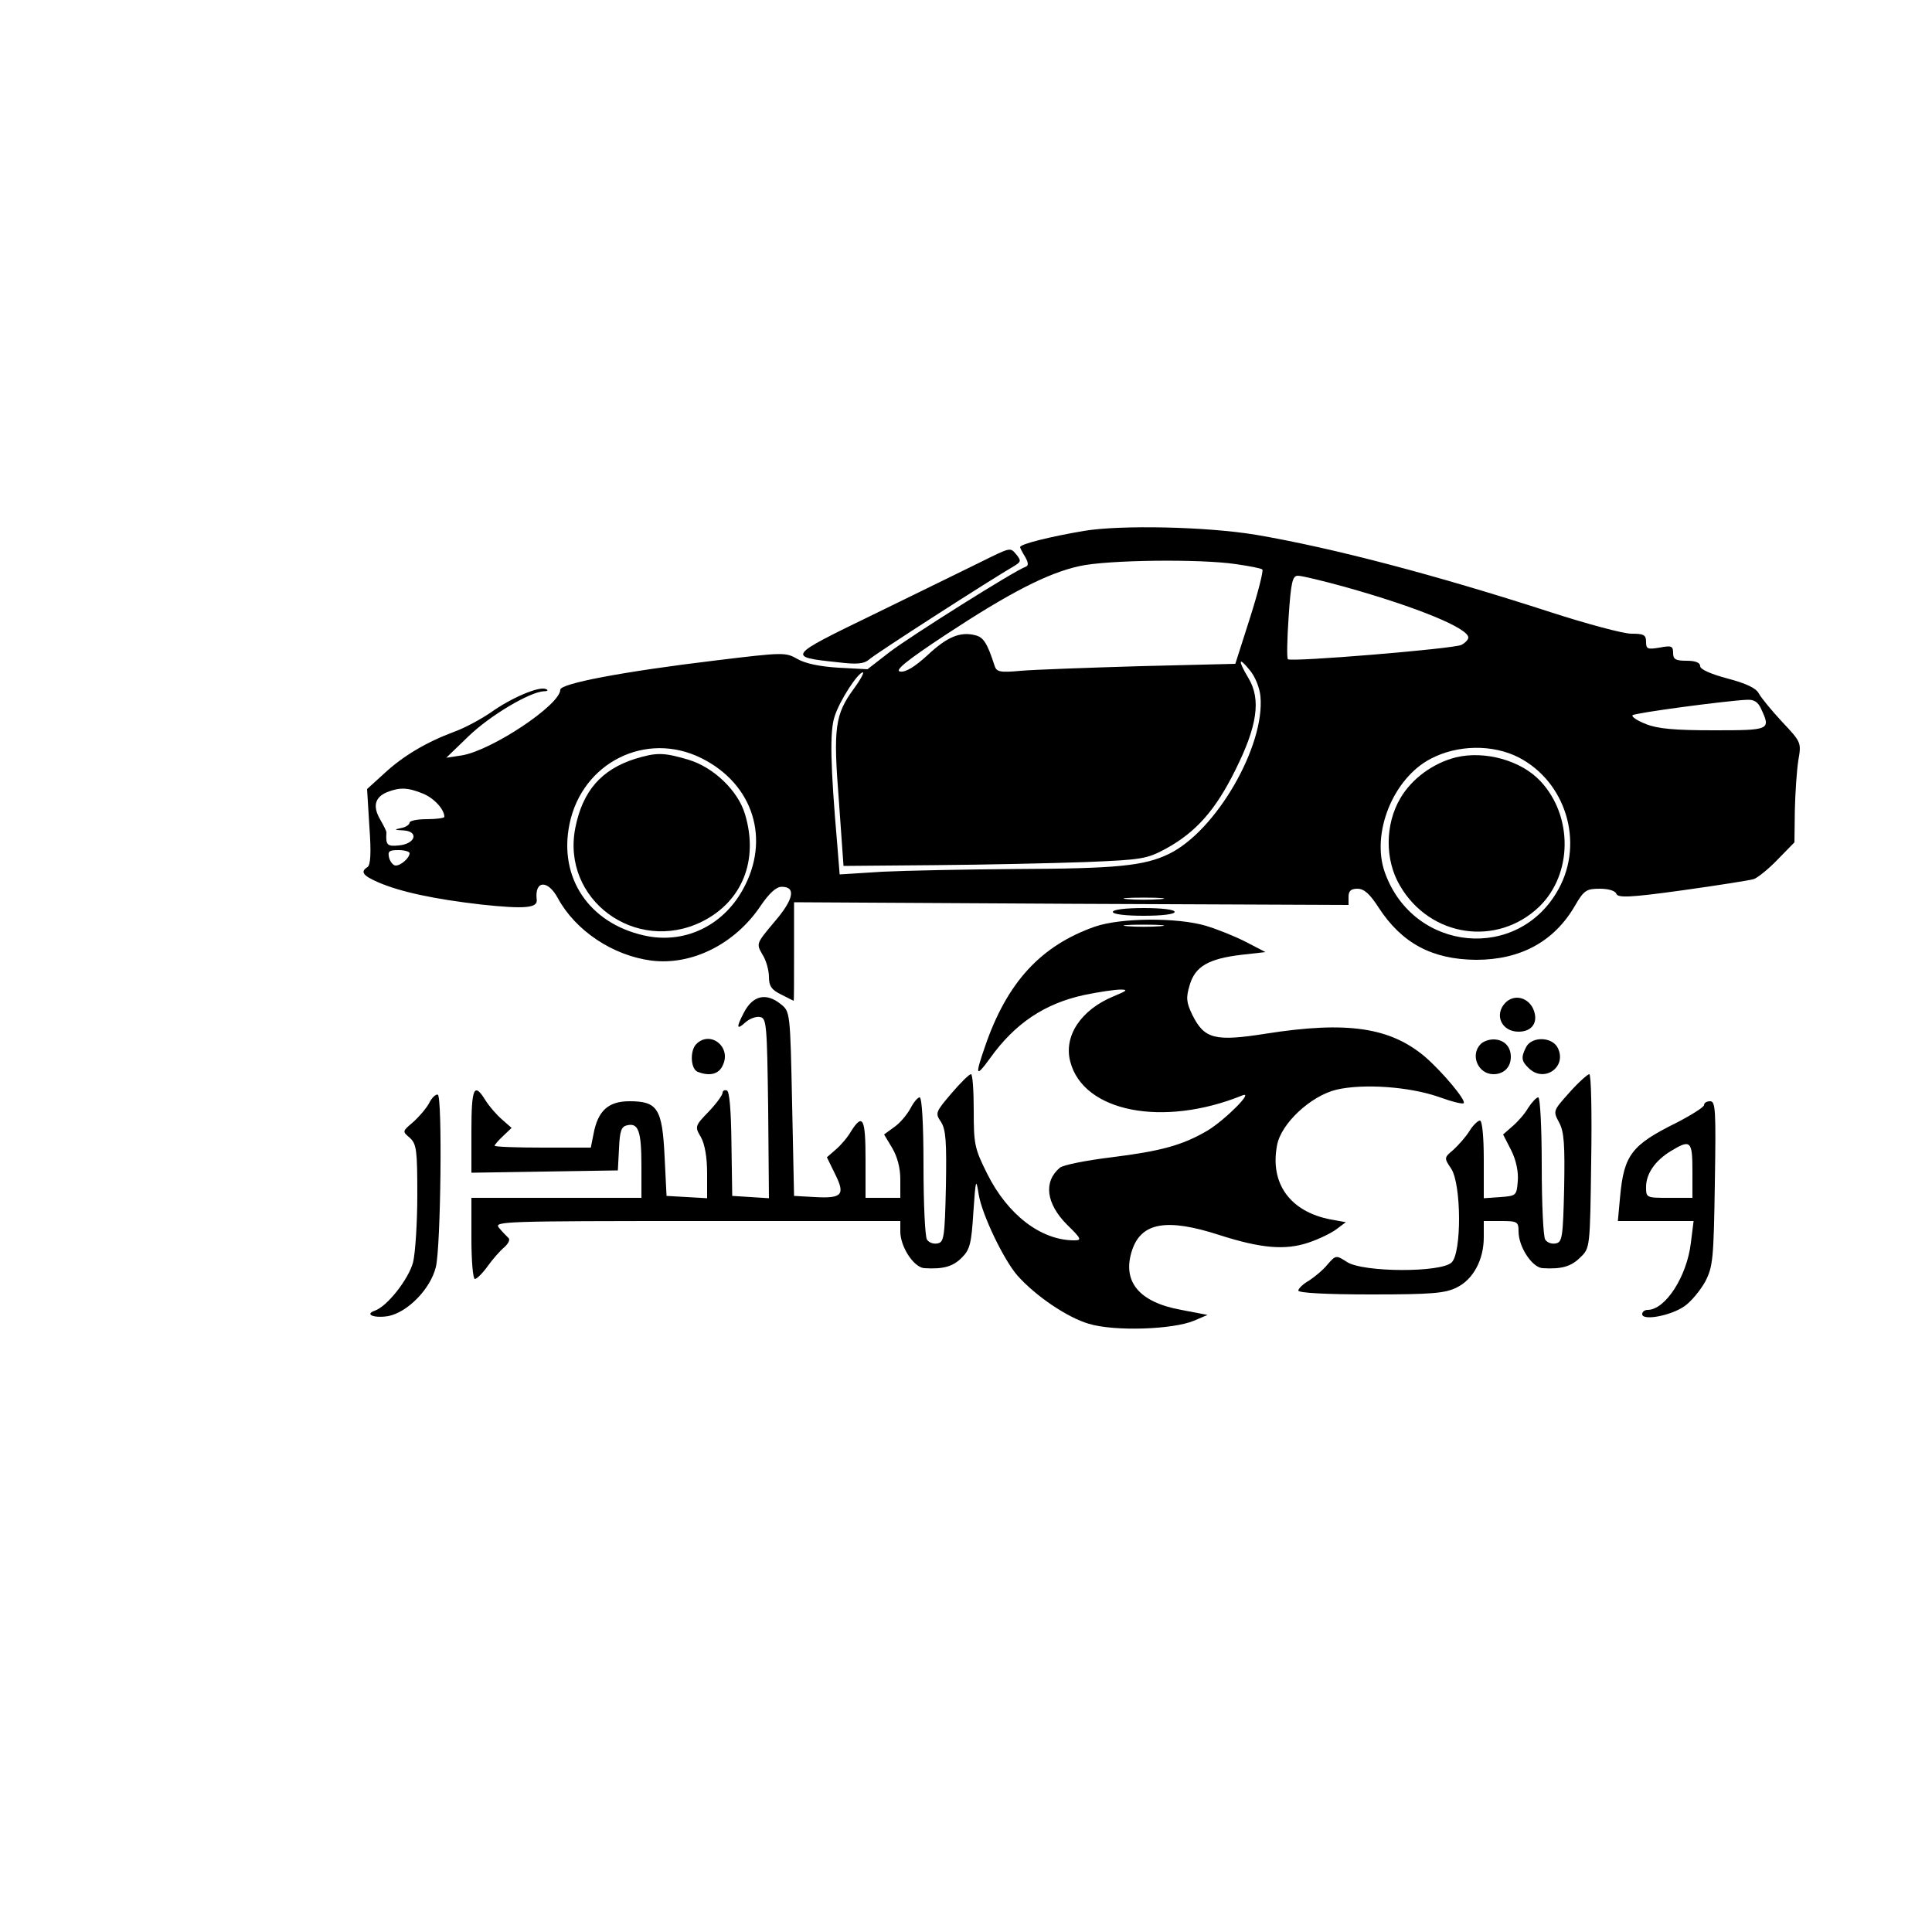 <?xml version="1.0" standalone="no"?>
<!DOCTYPE svg PUBLIC "-//W3C//DTD SVG 20010904//EN"
 "http://www.w3.org/TR/2001/REC-SVG-20010904/DTD/svg10.dtd">
<svg version="1.0" xmlns="http://www.w3.org/2000/svg"
 width="500pt" height="500pt" viewBox="0 0 500 500"
 preserveAspectRatio="xMidYMid meet">

<g transform="translate(0,500) scale(0.1,-0.1)"
fill="#000000" stroke="none">
<path d="M2805 3626 c-88 -15 -165 -34 -165 -42 0 -2 6 -14 13 -25 9 -16 9
-23 1 -26 -27 -9 -297 -179 -351 -220 l-58 -45 -75 4 c-49 3 -87 11 -107 23
-30 17 -36 17 -209 -4 -242 -29 -404 -60 -404 -76 0 -39 -177 -157 -255 -170
l-40 -6 58 56 c56 54 158 114 194 116 11 0 13 3 5 6 -18 7 -89 -23 -142 -61
-25 -17 -67 -40 -95 -50 -70 -26 -132 -62 -182 -109 l-43 -39 6 -98 c5 -68 3
-99 -5 -104 -19 -12 -12 -22 27 -39 57 -25 146 -44 268 -58 113 -12 146 -9
143 13 -6 50 29 52 55 3 46 -84 142 -148 242 -161 105 -13 216 43 282 141 23
34 41 50 55 50 38 0 31 -33 -19 -91 -47 -56 -47 -56 -31 -84 10 -15 17 -42 17
-58 0 -24 7 -34 32 -46 17 -9 32 -16 32 -16 1 0 1 57 1 127 l0 128 718 -4 717
-3 0 21 c0 15 6 21 23 21 17 0 32 -13 55 -49 60 -92 138 -134 252 -135 115 0
202 47 256 140 23 40 30 44 64 44 22 0 40 -5 43 -13 4 -11 35 -10 172 9 93 13
175 26 184 29 9 3 37 25 61 50 l44 45 1 82 c1 46 5 104 9 130 8 46 8 47 -42
100 -27 29 -54 62 -60 73 -7 14 -32 26 -81 39 -45 12 -71 24 -71 32 0 9 -12
14 -35 14 -29 0 -35 4 -35 20 0 18 -4 20 -35 14 -31 -5 -35 -4 -35 15 0 18 -6
21 -38 21 -21 0 -114 25 -207 55 -296 96 -565 167 -765 201 -126 21 -349 26
-445 10z m394 -86 c35 -5 66 -11 68 -14 3 -3 -11 -59 -32 -125 l-38 -119 -246
-6 c-135 -4 -274 -9 -309 -12 -54 -5 -63 -3 -68 13 -19 59 -29 74 -50 79 -39
10 -73 -4 -124 -52 -33 -30 -56 -44 -70 -42 -16 2 14 27 117 95 164 108 264
160 347 178 71 16 312 19 405 5z m282 -59 c189 -53 319 -107 319 -131 0 -5 -8
-14 -18 -19 -19 -10 -442 -45 -449 -37 -3 3 -2 52 2 110 6 90 10 106 24 106
10 0 64 -13 122 -29z m-219 -283 c12 -129 -115 -349 -237 -408 -64 -31 -135
-38 -397 -39 -128 -1 -283 -4 -344 -7 l-111 -7 -6 75 c-18 208 -20 295 -7 334
13 41 60 113 73 114 4 0 -6 -19 -23 -42 -49 -67 -54 -101 -39 -290 l12 -169
236 2 c130 1 306 5 391 8 146 6 158 8 208 35 78 43 128 100 179 203 57 114 67
183 34 238 -28 47 -26 57 3 21 14 -16 26 -46 28 -68z m1296 -33 c25 -54 23
-55 -123 -55 -101 0 -145 4 -175 16 -23 9 -38 19 -35 23 6 6 238 37 296 40 19
1 29 -6 37 -24z m-2743 -127 c135 -67 180 -211 107 -341 -53 -95 -153 -141
-255 -118 -143 32 -222 150 -193 289 33 159 198 241 341 170z m2115 2 c122
-63 170 -219 104 -340 -103 -190 -376 -165 -450 42 -36 101 21 243 118 294 70
37 161 38 228 4z m-2835 -94 c29 -12 55 -41 55 -60 0 -3 -20 -6 -45 -6 -25 0
-45 -4 -45 -9 0 -5 -10 -12 -22 -14 -19 -4 -18 -5 5 -6 42 -2 33 -35 -11 -39
-30 -3 -34 1 -32 33 1 3 -7 18 -16 34 -20 34 -14 58 18 71 33 13 54 12 93 -4z
m-35 -154 c0 -12 -22 -32 -36 -32 -6 0 -14 9 -17 20 -4 17 0 20 24 20 16 0 29
-4 29 -8z m1943 -119 c-24 -2 -62 -2 -85 0 -24 2 -5 4 42 4 47 0 66 -2 43 -4z"/>
<path d="M1643 3036 c-87 -28 -135 -83 -154 -178 -37 -186 156 -328 328 -243
104 52 147 159 111 278 -18 61 -82 122 -147 141 -64 19 -82 19 -138 2z"/>
<path d="M3768 3040 c-60 -15 -115 -56 -144 -106 -40 -68 -40 -160 -1 -226 78
-134 252 -159 361 -54 86 84 87 234 3 324 -50 54 -144 80 -219 62z"/>
<path d="M2535 3544 c-38 -19 -162 -79 -274 -134 -225 -109 -225 -110 -92
-124 49 -6 67 -4 80 7 13 13 315 207 377 243 16 10 17 13 5 28 -17 20 -13 21
-96 -20z"/>
<path d="M2880 2640 c0 -6 33 -10 80 -10 47 0 80 4 80 10 0 6 -33 10 -80 10
-47 0 -80 -4 -80 -10z"/>
<path d="M2834 2602 c-140 -49 -228 -144 -285 -311 -26 -75 -24 -81 13 -30 65
91 142 142 244 164 38 8 80 14 94 14 20 0 17 -3 -17 -17 -86 -35 -131 -104
-113 -170 34 -130 240 -170 445 -87 32 13 -44 -63 -90 -91 -65 -38 -120 -53
-248 -69 -66 -8 -126 -20 -134 -27 -43 -36 -36 -93 19 -148 37 -36 38 -40 18
-40 -86 0 -172 66 -225 172 -33 66 -35 77 -35 164 0 52 -3 94 -7 94 -5 0 -27
-22 -51 -50 -41 -48 -42 -51 -27 -73 13 -20 15 -51 13 -168 -3 -132 -5 -144
-22 -147 -10 -2 -22 2 -27 10 -5 7 -9 93 -9 191 0 108 -4 177 -10 177 -5 0
-16 -13 -24 -29 -9 -16 -27 -38 -42 -48 l-26 -19 21 -35 c13 -22 21 -51 21
-81 l0 -48 -45 0 -45 0 0 100 c0 105 -7 120 -37 73 -9 -16 -27 -37 -40 -48
l-23 -20 21 -43 c27 -54 19 -64 -52 -60 l-54 3 -5 238 c-5 236 -5 239 -29 258
-38 31 -73 23 -96 -22 -20 -38 -19 -46 4 -25 11 10 28 16 38 14 17 -3 18 -20
21 -236 l2 -233 -47 3 -48 3 -2 135 c-1 86 -5 136 -12 138 -6 2 -11 -1 -11 -6
0 -6 -16 -28 -36 -49 -36 -37 -36 -39 -20 -66 10 -18 16 -52 16 -93 l0 -65
-52 3 -53 3 -5 101 c-6 125 -18 144 -91 144 -55 0 -82 -25 -93 -85 l-7 -35
-124 0 c-69 0 -125 2 -125 5 0 2 10 14 22 25 l22 21 -25 22 c-14 12 -33 34
-43 50 -29 47 -36 32 -36 -80 l0 -108 190 3 189 3 3 57 c2 46 6 57 22 60 28 6
36 -15 36 -105 l0 -83 -220 0 -220 0 0 -105 c0 -58 4 -105 9 -105 5 0 20 15
33 33 12 17 32 40 43 49 12 11 16 21 10 25 -5 5 -16 16 -24 26 -13 16 13 17
513 17 l526 0 0 -27 c0 -40 35 -93 62 -95 49 -3 74 4 97 27 21 21 25 36 30
117 6 88 7 90 14 46 9 -53 65 -169 100 -209 48 -54 130 -109 185 -125 66 -20
217 -15 272 8 l35 15 -68 13 c-110 20 -154 74 -127 155 24 71 89 83 225 39
109 -35 171 -40 231 -20 27 9 60 25 73 35 l24 18 -39 7 c-105 20 -158 93 -139
192 10 56 87 128 154 144 69 16 188 8 265 -19 33 -12 61 -19 64 -16 7 7 -55
81 -100 120 -90 76 -201 93 -411 60 -133 -21 -160 -14 -191 48 -16 33 -17 45
-7 78 14 48 49 68 134 78 l62 7 -50 26 c-27 14 -74 33 -104 42 -74 22 -220 21
-287 -2z m169 1 c-24 -2 -62 -2 -85 0 -24 2 -5 4 42 4 47 0 66 -2 43 -4z"/>
<path d="M3896 2405 c-30 -31 -10 -75 34 -75 37 0 53 27 37 61 -15 29 -49 36
-71 14z"/>
<path d="M1802 2298 c-17 -17 -15 -65 4 -72 31 -12 55 -6 65 18 22 47 -33 90
-69 54z"/>
<path d="M3832 2298 c-28 -28 -7 -78 33 -78 27 0 45 18 45 45 0 27 -18 45 -45
45 -12 0 -26 -5 -33 -12z"/>
<path d="M3950 2291 c-14 -27 -13 -37 6 -55 40 -40 101 3 75 53 -15 28 -66 29
-81 2z"/>
<path d="M4062 2173 c-43 -48 -43 -48 -27 -78 13 -24 15 -57 13 -170 -3 -128
-5 -140 -22 -143 -10 -2 -22 2 -27 10 -5 7 -9 93 -9 191 0 97 -4 177 -9 177
-5 0 -16 -12 -26 -27 -9 -16 -28 -37 -41 -48 l-24 -21 21 -41 c13 -26 19 -56
17 -80 -3 -37 -4 -38 -45 -41 l-43 -3 0 100 c0 59 -4 101 -10 101 -5 0 -18
-12 -27 -27 -10 -16 -29 -37 -42 -49 -24 -20 -24 -21 -5 -49 26 -41 27 -216 1
-242 -27 -27 -230 -26 -271 1 -28 18 -29 18 -50 -6 -11 -14 -33 -32 -48 -42
-16 -9 -28 -21 -28 -26 0 -6 72 -10 188 -10 158 0 192 3 222 18 43 21 70 72
70 130 l0 42 45 0 c42 0 45 -2 45 -27 0 -40 35 -93 62 -95 49 -3 74 4 98 28
25 24 25 25 28 249 2 124 0 225 -5 225 -4 0 -28 -21 -51 -47z"/>
<path d="M1110 2144 c-8 -14 -27 -36 -42 -49 -27 -23 -27 -23 -7 -40 17 -16
19 -32 19 -147 0 -71 -5 -150 -11 -175 -12 -44 -67 -114 -99 -125 -28 -10 -1
-20 35 -14 50 10 109 70 123 127 13 54 17 442 5 446 -5 2 -16 -8 -23 -23z"/>
<path d="M4410 2140 c0 -5 -33 -26 -72 -46 -115 -57 -135 -83 -145 -189 l-6
-65 98 0 98 0 -7 -56 c-10 -87 -66 -174 -112 -174 -8 0 -14 -5 -14 -11 0 -18
75 -4 110 21 17 12 40 40 53 63 20 39 22 57 25 255 3 187 2 212 -12 212 -9 0
-16 -4 -16 -10z m-30 -170 l0 -70 -60 0 c-59 0 -60 0 -60 28 0 34 23 68 64 93
51 31 56 27 56 -51z"/>
</g>
</svg>
